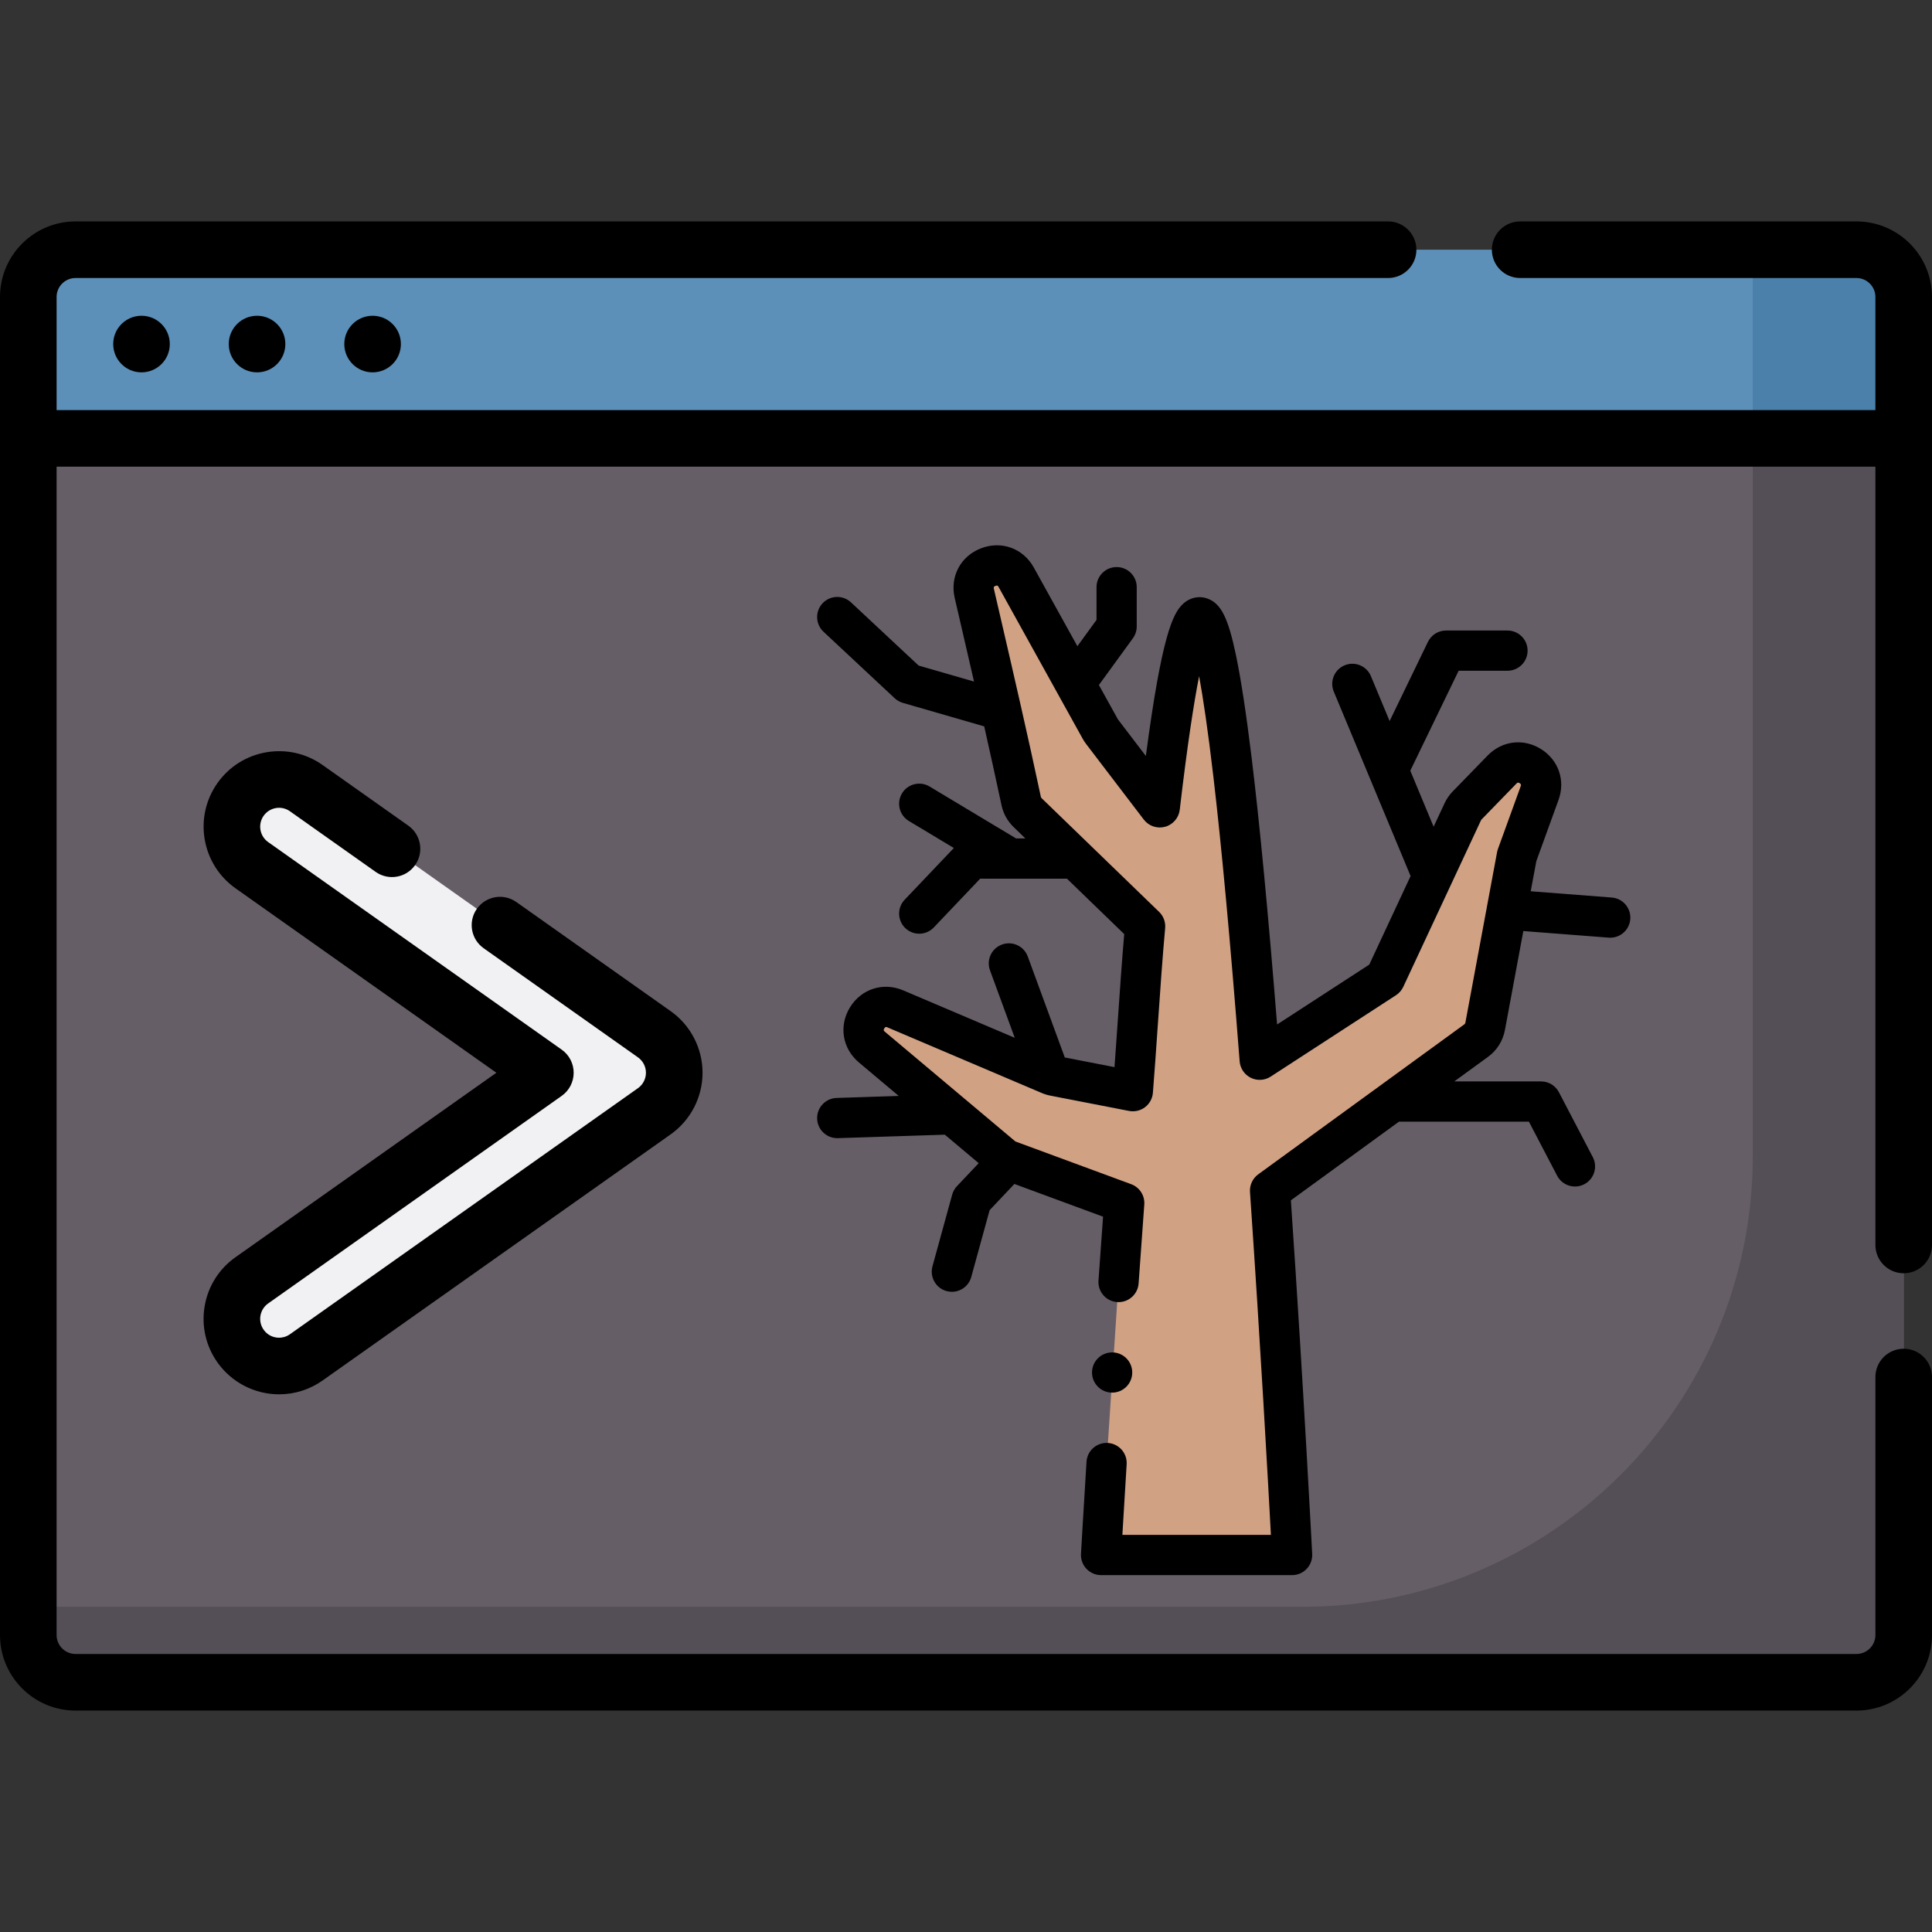 <?xml version="1.0" encoding="UTF-8" standalone="no"?>
<svg
   id="Capa_1"
   enable-background="new 0 0 512 512"
   height="512"
   viewBox="0 0 512 512"
   width="512"
   version="1.1"
   sodipodi:docname="logo.svg"
   xml:space="preserve"
   inkscape:version="1.3 (0e150ed, 2023-07-21)"
   xmlns:inkscape="http://www.inkscape.org/namespaces/inkscape"
   xmlns:sodipodi="http://sodipodi.sourceforge.net/DTD/sodipodi-0.dtd"
   xmlns="http://www.w3.org/2000/svg"
   xmlns:svg="http://www.w3.org/2000/svg"><rect x="0" y="0" width="512" height="512" fill="#333333" stroke="none"/><defs
     id="defs21" /><sodipodi:namedview
     id="namedview21"
     pagecolor="#ffffff"
     bordercolor="#000000"
     borderopacity="0.25"
     inkscape:showpageshadow="2"
     inkscape:pageopacity="0.0"
     inkscape:pagecheckerboard="0"
     inkscape:deskcolor="#d1d1d1"
     inkscape:zoom="0.4609375"
     inkscape:cx="256"
     inkscape:cy="82.440678"
     inkscape:window-width="1512"
     inkscape:window-height="945"
     inkscape:window-x="0"
     inkscape:window-y="37"
     inkscape:window-maximized="0"
     inkscape:current-layer="Capa_1" /><g
     id="g21"><path
       d="m 504.5,78.696 c 0,-6.913 -5.604,-12.518 -12.518,-12.518 H 20.018 C 13.105,66.178 7.5,71.782 7.5,78.696 v 37.482 h 497 z"
       fill="#5c90b9"
       id="path1" /><path
       d="m 7.5,116.178 v 317.126 c 0,6.913 5.604,12.518 12.518,12.518 h 471.964 c 6.913,0 12.518,-5.604 12.518,-12.518 V 116.178 Z"
       fill="#665e66"
       id="path2" /><path
       d="M 491.982,66.178 H 464.5 v 50 h 40 V 78.696 c 0,-6.913 -5.604,-12.518 -12.518,-12.518 z"
       fill="#4a80aa"
       id="path3" /><path
       d="m 464.5,116.178 v 190.145 c 0,65.997 -53.501,119.499 -119.499,119.499 H 7.5 v 7.482 c 0,6.913 5.604,12.518 12.518,12.518 h 471.964 c 6.913,0 12.518,-5.604 12.518,-12.518 V 116.178 Z"
       fill="#544f57"
       id="path4" /><path
       d="m 73.962,362.008 c -3.921,0 -7.781,-1.839 -10.217,-5.284 -3.986,-5.637 -2.647,-13.437 2.989,-17.423 l 77.796,-55.01 -77.796,-55.01 c -5.637,-3.986 -6.975,-11.786 -2.989,-17.423 3.985,-5.637 11.786,-6.976 17.423,-2.989 l 92.23,65.216 c 3.313,2.343 5.283,6.148 5.283,10.206 0,4.058 -1.97,7.863 -5.283,10.206 l -92.23,65.216 c -2.192,1.549 -4.711,2.295 -7.206,2.295 z"
       fill="#f1f1f4"
       id="path10" /><circle
       cx="37.5"
       cy="91.178"
       r="7.5"
       id="circle14" /><circle
       cx="68.121"
       cy="91.178"
       r="7.5"
       id="circle15" /><circle
       cx="98.742"
       cy="91.178"
       r="7.5"
       id="circle16" /><path
       d="m 20.018,453.322 h 471.965 c 11.038,0 20.018,-8.98 20.018,-20.018 v -68.375 c 0,-4.142 -3.358,-7.5 -7.5,-7.5 -4.142,0 -7.5,3.358 -7.5,7.5 v 68.375 c 0,2.767 -2.251,5.018 -5.018,5.018 H 20.018 C 17.251,438.322 15,436.071 15,433.304 V 123.678 h 482 v 206.251 c 0,4.142 3.358,7.5 7.5,7.5 4.142,0 7.5,-3.358 7.5,-7.5 V 78.696 c 0,-11.038 -8.98,-20.018 -20.018,-20.018 h -89.124 c -4.142,0 -7.5,3.358 -7.5,7.5 0,4.142 3.358,7.5 7.5,7.5 h 89.124 c 2.767,0 5.018,2.251 5.018,5.018 v 29.982 H 15 V 78.696 c 0,-2.767 2.251,-5.018 5.018,-5.018 h 347.841 c 4.142,0 7.5,-3.358 7.5,-7.5 0,-4.142 -3.358,-7.5 -7.5,-7.5 H 20.018 C 8.98,58.678 0,67.658 0,78.696 v 354.608 c 0,11.038 8.98,20.018 20.018,20.018 z"
       id="path16" /><path
       d="m 54.239,346.125 c -0.903,5.265 0.298,10.567 3.382,14.928 3.743,5.294 9.852,8.455 16.341,8.455 4.15,0 8.139,-1.27 11.536,-3.671 l 92.23,-65.216 c 5.293,-3.743 8.453,-9.847 8.453,-16.33 0,-6.483 -3.16,-12.587 -8.453,-16.33 l -40.895,-28.917 c -3.382,-2.391 -8.062,-1.589 -10.454,1.793 -2.392,3.382 -1.589,8.062 1.793,10.454 l 40.895,28.917 c 1.323,0.936 2.113,2.461 2.113,4.082 0,1.621 -0.79,3.146 -2.113,4.083 l -92.23,65.216 c -1.074,0.76 -2.157,0.919 -2.876,0.919 -1.651,0 -3.143,-0.771 -4.093,-2.114 -1.592,-2.251 -1.055,-5.377 1.196,-6.969 l 77.796,-55.01 c 1.988,-1.406 3.17,-3.689 3.17,-6.124 0,-2.435 -1.182,-4.718 -3.17,-6.124 l -77.796,-55.01 c -2.251,-1.592 -2.788,-4.718 -1.195,-6.97 1.593,-2.253 4.707,-2.793 6.969,-1.195 l 22.714,16.062 c 3.382,2.393 8.062,1.59 10.454,-1.793 2.392,-3.382 1.589,-8.062 -1.793,-10.454 L 85.499,202.745 c -4.362,-3.085 -9.664,-4.286 -14.93,-3.382 -5.265,0.903 -9.863,3.803 -12.947,8.165 -6.367,9.004 -4.222,21.509 4.783,27.876 l 69.136,48.887 -69.136,48.887 c -4.363,3.083 -7.262,7.681 -8.166,12.947 z"
       id="path20" /><g
       id="g5"
       transform="matrix(0.533,0,0,0.533,187.847,144.508)"><g
         id="g1"><path
           d="m 203.712,366.297 c 0.888,-12.681 1.831,-25.831 2.823,-39.256 -19.115,-7.047 -38.23,-14.107 -57.346,-21.155 -1.221,-0.45 -2.355,-1.109 -3.352,-1.946 -21.595,-18.15 -43.187,-36.303 -64.777,-54.456 -9.909,-8.331 -0.249,-24.063 11.664,-18.996 25.572,10.878 51.144,21.755 76.72,32.633 0.727,0.309 1.485,0.541 2.26,0.692 l 39.12,7.607 c 1.918,-23.86 3.97,-59.044 6.102,-81.971 l -58.439,-56.547 c -1.611,-1.559 -2.72,-3.573 -3.186,-5.765 C 147.53,90.59 139.76,57.552 131.989,23.891 129.051,11.162 146.496,4.463 152.827,15.89 l 41.799,75.438 c 0.266,0.479 0.566,0.938 0.898,1.374 l 28.69,37.608 c 5.915,-50.692 12.203,-87.701 18.305,-93.803 10.924,-10.924 22.435,103.914 31.374,219.286 l 62.327,-40.479 38.669,-82.859 c 0.533,-1.142 1.253,-2.186 2.132,-3.089 L 394.4,111.488 c 8.462,-8.705 22.814,0.285 18.675,11.698 l -11.322,31.219 -15.766,84.808 c -0.527,2.833 -2.119,5.357 -4.449,7.052 l -102.489,74.582 c 6.648,96.907 10.964,181.185 10.964,181.185 h -94.989 c 0,0 0.985,-17.506 2.742,-45.734 z"
           fill="#d1a184"
           id="path1-2" /></g><g
         id="g4"><g
           id="g2"><circle
             cx="200.524"
             cy="411.297"
             r="10"
             id="circle1" /></g><g
           id="g3"><path
             d="m 448.954,175.134 -40.305,-3.114 2.785,-14.98 11.042,-30.444 c 3.504,-9.663 0.006,-19.821 -8.705,-25.277 -8.711,-5.458 -19.376,-4.17 -26.542,3.199 l -17.378,17.877 c -1.662,1.71 -3.017,3.672 -4.024,5.831 l -5.459,11.697 -11.599,-27.853 24.043,-49.696 h 24.282 c 5.523,0 10,-4.478 10,-10 0,-5.522 -4.477,-10 -10,-10 h -30.553 c -3.835,0 -7.332,2.193 -9.002,5.645 l -19.048,39.371 -9.3,-22.331 c -2.124,-5.099 -7.979,-7.512 -13.076,-5.387 -5.099,2.123 -7.51,7.978 -5.387,13.076 l 38.191,91.707 -20.55,44.033 -45.826,29.763 c -4.434,-55.519 -8.694,-100.137 -12.682,-132.798 -2.662,-21.8 -5.279,-38.915 -7.779,-50.87 -3.876,-18.532 -7.428,-25.615 -14.078,-28.073 -4.338,-1.604 -9.15,-0.482 -12.558,2.927 -4.653,4.652 -10.219,15.038 -18.152,75.318 L 203.474,86.64 c -0.039,-0.052 -0.074,-0.104 -0.103,-0.157 L 193.944,69.47 210.842,46.236 c 1.243,-1.709 1.913,-3.769 1.913,-5.882 V 20.819 c 0,-5.522 -4.477,-10 -10,-10 -5.523,0 -10,4.477 -10,10 V 37.101 L 183.251,50.168 161.573,11.043 C 156.296,1.52 145.511,-2.406 135.35,1.494 125.184,5.395 119.795,15.53 122.244,26.14 l 3.508,15.17 c 2.016,8.706 4.054,17.52 6.102,26.442 L 104.318,59.798 70.674,28.37 c -4.036,-3.769 -10.363,-3.556 -14.134,0.481 -3.77,4.036 -3.555,10.364 0.481,14.134 l 35.395,33.062 c 1.15,1.075 2.539,1.862 4.051,2.3 l 40.455,11.686 c 2.87,12.747 5.744,25.767 8.597,39.183 0.885,4.162 2.965,7.921 6.014,10.871 l 5.861,5.672 h -4.625 l -43.008,-25.827 c -4.734,-2.843 -10.877,-1.311 -13.721,3.425 -2.844,4.734 -1.31,10.878 3.424,13.722 l 22.361,13.428 -24.459,25.721 c -3.806,4.002 -3.646,10.331 0.355,14.138 1.936,1.84 4.414,2.753 6.89,2.753 2.643,0 5.283,-1.042 7.248,-3.109 l 23.061,-24.25 h 43.143 l 28.475,27.554 c -1.113,12.843 -2.2,28.554 -3.255,43.803 -0.541,7.82 -1.062,15.362 -1.575,22.344 l -24.719,-4.806 -18.412,-50.203 c -1.901,-5.185 -7.645,-7.845 -12.832,-5.945 -5.185,1.901 -7.847,7.646 -5.945,12.832 l 12.301,33.54 -55.463,-23.592 c -9.929,-4.224 -20.805,-0.751 -26.451,8.443 -5.646,9.194 -3.821,20.466 4.438,27.409 6.597,5.547 13.196,11.093 19.793,16.64 l -30.896,1.005 c -5.52,0.18 -9.849,4.801 -9.669,10.32 0.176,5.409 4.616,9.675 9.989,9.675 0.11,0 0.221,-0.002 0.331,-0.005 l 53.163,-1.729 c 5.615,4.72 11.229,9.441 16.845,14.161 l -10.816,11.44 c -1.126,1.19 -1.942,2.64 -2.376,4.221 l -9.796,35.646 c -1.463,5.325 1.668,10.828 6.993,12.292 0.887,0.244 1.778,0.36 2.656,0.36 4.39,0 8.417,-2.915 9.637,-7.354 l 9.134,-33.238 12.309,-13.019 44.089,16.264 c -0.763,10.427 -1.525,21.085 -2.274,31.781 -0.386,5.509 3.768,10.288 9.277,10.674 5.509,0.382 10.288,-3.769 10.674,-9.277 0.928,-13.255 1.877,-26.449 2.82,-39.217 0.329,-4.449 -2.329,-8.577 -6.514,-10.12 l -57.346,-21.154 c -0.138,-0.051 -0.266,-0.125 -0.377,-0.219 -21.595,-18.149 -43.186,-36.302 -64.775,-54.455 -0.431,-0.361 -0.837,-0.704 -0.265,-1.636 0.571,-0.933 1.061,-0.724 1.578,-0.504 l 76.728,32.637 c 1.373,0.583 2.807,1.022 4.259,1.303 l 39.12,7.607 c 2.795,0.543 5.688,-0.13 7.955,-1.852 2.268,-1.721 3.694,-4.326 3.922,-7.163 0.795,-9.888 1.596,-21.467 2.444,-33.726 1.182,-17.089 2.404,-34.759 3.646,-48.121 0.281,-3.02 -0.824,-6.003 -3.003,-8.112 l -58.439,-56.548 c -0.178,-0.172 -0.305,-0.406 -0.359,-0.658 C 158.461,93.921 151.739,64.882 145.238,36.8 l -3.506,-15.157 c -0.133,-0.579 -0.249,-1.078 0.784,-1.475 1.03,-0.392 1.277,0.053 1.563,0.569 l 41.799,75.438 c 0.497,0.898 1.067,1.77 1.694,2.592 l 28.691,37.608 c 2.472,3.24 6.663,4.655 10.596,3.578 3.932,-1.078 6.814,-4.436 7.287,-8.484 3.815,-32.697 7.062,-53.354 9.625,-66.402 1.969,10.754 4.366,26.661 7.12,50.189 4.087,34.915 8.472,82.458 13.031,141.31 0.273,3.518 2.379,6.632 5.542,8.193 3.164,1.564 6.917,1.343 9.875,-0.579 l 62.327,-40.48 c 1.57,-1.02 2.823,-2.461 3.615,-4.157 l 38.669,-82.86 c 0.06,-0.128 0.14,-0.244 0.24,-0.347 l 17.379,-17.878 c 0.335,-0.345 0.715,-0.736 1.584,-0.191 0.87,0.545 0.684,1.058 0.52,1.51 l -11.322,31.218 c -0.186,0.515 -0.331,1.043 -0.431,1.581 l -15.766,84.809 c -0.059,0.32 -0.238,0.604 -0.501,0.795 l -102.489,74.582 c -2.782,2.024 -4.328,5.338 -4.093,8.771 5.215,76.013 9.029,144.934 10.399,170.5 h -73.85 c 0.466,-7.941 1.188,-20.026 2.127,-35.113 0.343,-5.513 -3.847,-10.259 -9.359,-10.602 -5.516,-0.339 -10.259,3.848 -10.602,9.359 -1.738,27.935 -2.735,45.618 -2.746,45.794 -0.154,2.745 0.829,5.433 2.717,7.431 1.889,1.999 4.518,3.131 7.267,3.131 h 94.989 c 2.741,0 5.362,-1.125 7.25,-3.112 1.888,-1.987 2.877,-4.662 2.737,-7.399 -0.043,-0.827 -4.231,-82.249 -10.598,-175.84 l 53.756,-39.118 h 64.591 l 14.039,26.888 c 1.785,3.417 5.267,5.373 8.873,5.373 1.56,0 3.143,-0.366 4.62,-1.138 4.896,-2.557 6.792,-8.598 4.236,-13.493 l -16.844,-32.259 c -1.724,-3.301 -5.14,-5.371 -8.864,-5.371 h -43.167 l 16.783,-12.213 c 4.415,-3.215 7.396,-7.94 8.394,-13.309 l 9.155,-49.244 42.44,3.279 c 0.262,0.02 0.523,0.029 0.781,0.029 5.173,0 9.554,-3.985 9.96,-9.229 0.425,-5.509 -3.695,-10.317 -9.201,-10.743 z"
             id="path2-4" /></g></g></g></g></svg>
